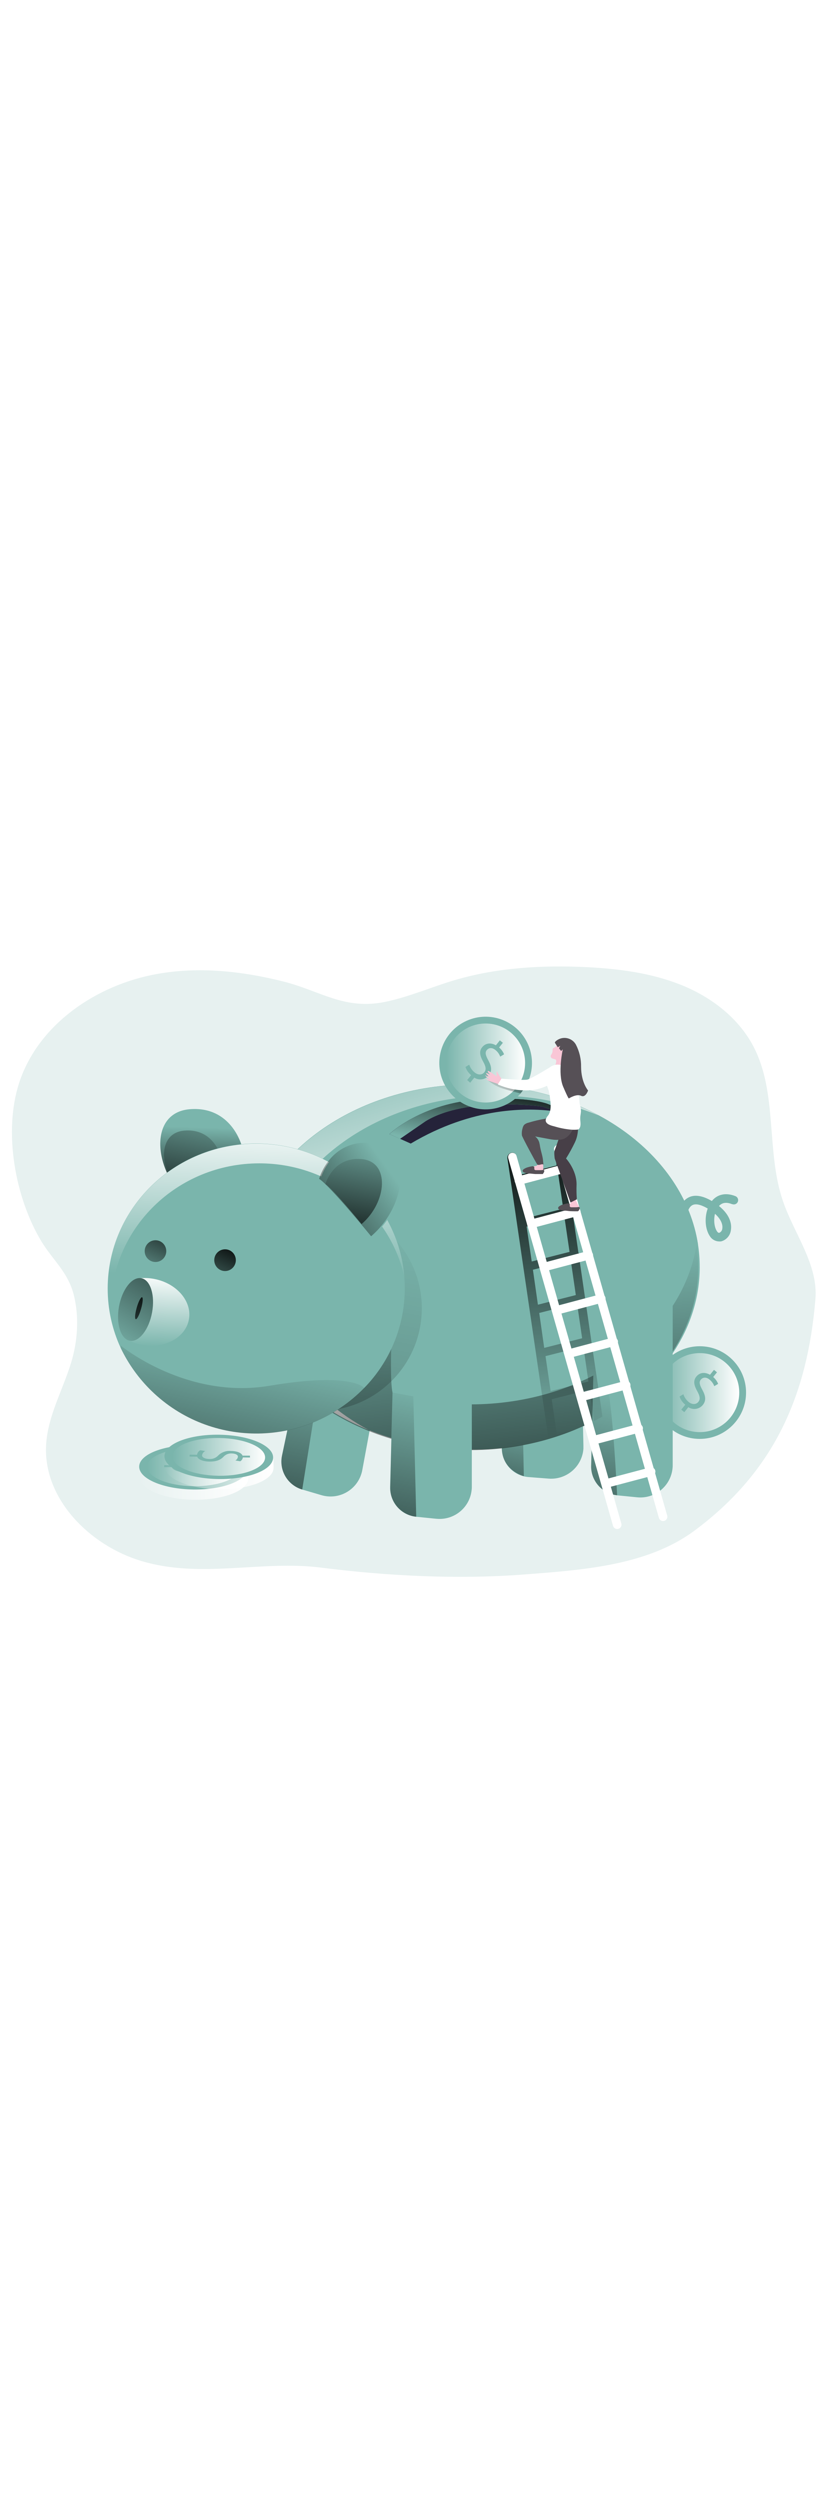 <svg id="_0556_piggy_bank" xmlns="http://www.w3.org/2000/svg" xmlns:xlink="http://www.w3.org/1999/xlink" viewBox="0 0 500 500" data-imageid="savings-1-99" imageName="Savings 1" class="illustrations_image" style="width: 166px;"><defs><style>.cls-1_savings-1-99{fill:url(#linear-gradient-12-savings-1-99);}.cls-1_savings-1-99,.cls-2_savings-1-99,.cls-3_savings-1-99,.cls-4_savings-1-99,.cls-5_savings-1-99,.cls-6_savings-1-99,.cls-7_savings-1-99,.cls-8_savings-1-99,.cls-9_savings-1-99,.cls-10_savings-1-99,.cls-11_savings-1-99,.cls-12_savings-1-99,.cls-13_savings-1-99,.cls-14_savings-1-99,.cls-15_savings-1-99,.cls-16_savings-1-99,.cls-17_savings-1-99,.cls-18_savings-1-99,.cls-19_savings-1-99,.cls-20_savings-1-99,.cls-21_savings-1-99,.cls-22_savings-1-99,.cls-23_savings-1-99,.cls-24_savings-1-99,.cls-25_savings-1-99,.cls-26_savings-1-99,.cls-27_savings-1-99,.cls-28_savings-1-99,.cls-29_savings-1-99,.cls-30_savings-1-99,.cls-31_savings-1-99,.cls-32_savings-1-99,.cls-33_savings-1-99,.cls-34_savings-1-99,.cls-35_savings-1-99,.cls-36_savings-1-99,.cls-37_savings-1-99,.cls-38_savings-1-99,.cls-39_savings-1-99,.cls-40_savings-1-99{stroke-width:0px;}.cls-1_savings-1-99,.cls-2_savings-1-99,.cls-26_savings-1-99{isolation:isolate;}.cls-1_savings-1-99,.cls-26_savings-1-99{opacity:.19;}.cls-41_savings-1-99{fill:none;stroke:#fff;stroke-linecap:round;stroke-linejoin:round;stroke-width:5.18px;}.cls-2_savings-1-99{opacity:.18;}.cls-2_savings-1-99,.cls-40_savings-1-99{fill:#68e1fd;}.cls-3_savings-1-99{fill:url(#linear-gradient-33-savings-1-99);}.cls-4_savings-1-99{fill:url(#linear-gradient-29-savings-1-99);}.cls-5_savings-1-99{fill:url(#linear-gradient-32-savings-1-99);}.cls-6_savings-1-99{fill:url(#linear-gradient-30-savings-1-99);}.cls-7_savings-1-99{fill:url(#linear-gradient-31-savings-1-99);}.cls-8_savings-1-99{fill:url(#linear-gradient-28-savings-1-99);}.cls-9_savings-1-99{fill:url(#linear-gradient-25-savings-1-99);}.cls-10_savings-1-99{fill:url(#linear-gradient-11-savings-1-99);}.cls-11_savings-1-99{fill:url(#linear-gradient-13-savings-1-99);}.cls-12_savings-1-99{fill:url(#linear-gradient-10-savings-1-99);}.cls-13_savings-1-99{fill:url(#linear-gradient-17-savings-1-99);}.cls-14_savings-1-99{fill:url(#linear-gradient-16-savings-1-99);}.cls-15_savings-1-99{fill:url(#linear-gradient-19-savings-1-99);}.cls-16_savings-1-99{fill:url(#linear-gradient-15-savings-1-99);}.cls-17_savings-1-99{fill:url(#linear-gradient-23-savings-1-99);}.cls-18_savings-1-99{fill:url(#linear-gradient-21-savings-1-99);}.cls-19_savings-1-99{fill:url(#linear-gradient-18-savings-1-99);}.cls-20_savings-1-99{fill:url(#linear-gradient-14-savings-1-99);}.cls-21_savings-1-99{fill:url(#linear-gradient-22-savings-1-99);}.cls-22_savings-1-99{fill:url(#linear-gradient-20-savings-1-99);}.cls-23_savings-1-99{fill:url(#linear-gradient-27-savings-1-99);}.cls-24_savings-1-99{fill:url(#linear-gradient-24-savings-1-99);}.cls-25_savings-1-99{fill:url(#linear-gradient-26-savings-1-99);}.cls-26_savings-1-99{fill:url(#linear-gradient);}.cls-27_savings-1-99{fill:url(#linear-gradient-4-savings-1-99);}.cls-28_savings-1-99{fill:url(#linear-gradient-2-savings-1-99);}.cls-29_savings-1-99{fill:url(#linear-gradient-3-savings-1-99);}.cls-30_savings-1-99{fill:url(#linear-gradient-8-savings-1-99);}.cls-31_savings-1-99{fill:url(#linear-gradient-9-savings-1-99);}.cls-32_savings-1-99{fill:url(#linear-gradient-7-savings-1-99);}.cls-33_savings-1-99{fill:url(#linear-gradient-5-savings-1-99);}.cls-34_savings-1-99{fill:url(#linear-gradient-6-savings-1-99);}.cls-35_savings-1-99{fill:#f9c6d6;}.cls-36_savings-1-99{fill:#473f47;}.cls-37_savings-1-99{fill:#565056;}.cls-38_savings-1-99{fill:#25233a;}.cls-39_savings-1-99{fill:#fff;}</style><linearGradient id="linear-gradient-savings-1-99" x1="4019.43" y1="424.49" x2="4019.37" y2="514.86" gradientTransform="translate(4302.99 838.32) rotate(-180)" gradientUnits="userSpaceOnUse"><stop offset="0" stop-color="#183866"/><stop offset="1" stop-color="#68e1fd"/></linearGradient><linearGradient id="linear-gradient-2-savings-1-99" x1="397.73" y1="335.9" x2="445.33" y2="335.9" gradientUnits="userSpaceOnUse"><stop offset="0" stop-color="#fff" stop-opacity="0"/><stop offset="1" stop-color="#fff"/></linearGradient><linearGradient id="linear-gradient-3-savings-1-99" x1="83.68" y1="387.05" x2="149.55" y2="387.05" xlink:href="#linear-gradient-2-savings-1-99"/><linearGradient id="linear-gradient-4-savings-1-99" x1="88.67" y1="380.91" x2="144.47" y2="380.91" gradientTransform="translate(495.77 258.9) rotate(89.18)" xlink:href="#linear-gradient-2-savings-1-99"/><linearGradient id="linear-gradient-5-savings-1-99" x1="98.92" y1="380.76" x2="164.79" y2="380.76" xlink:href="#linear-gradient-2-savings-1-99"/><linearGradient id="linear-gradient-6-savings-1-99" x1="103.9" y1="374.62" x2="159.69" y2="374.62" gradientTransform="translate(504.49 237.47) rotate(89.18)" xlink:href="#linear-gradient-2-savings-1-99"/><linearGradient id="linear-gradient-7-savings-1-99" x1="4283.54" y1="603.93" x2="4283.29" y2="581.61" gradientTransform="translate(4412.38 838.32) rotate(-180)" gradientUnits="userSpaceOnUse"><stop offset="0" stop-color="#68e1fd"/><stop offset="1" stop-color="#68e1fd"/></linearGradient><linearGradient id="linear-gradient-8-savings-1-99" x1="4225.13" y1="572.58" x2="4341.33" y2="572.58" xlink:href="#linear-gradient-7-savings-1-99"/><linearGradient id="linear-gradient-9-savings-1-99" x1="4257.34" y1="353.67" x2="4221.92" y2="523.89" gradientTransform="translate(4412.38 838.32) rotate(-180)" gradientUnits="userSpaceOnUse"><stop offset="0" stop-color="#000"/><stop offset="1" stop-color="#000" stop-opacity="0"/></linearGradient><linearGradient id="linear-gradient-10-savings-1-99" x1="4013.22" y1="555.2" x2="3990.48" y2="664.5" gradientTransform="translate(4302.99 1008.32) rotate(-180)" xlink:href="#linear-gradient-9-savings-1-99"/><linearGradient id="linear-gradient-11-savings-1-99" x1="-1040.44" y1="-537.41" x2="-969.72" y2="-285.88" gradientTransform="translate(1264.67 652.88)" gradientUnits="userSpaceOnUse"><stop offset="0" stop-color="#fff" stop-opacity="0"/><stop offset=".54" stop-color="#fff"/></linearGradient><linearGradient id="linear-gradient-12-savings-1-99" x1="-1084.01" y1="-307.06" x2="-1060.81" y2="-428.56" gradientTransform="translate(1264.67 652.88)" xlink:href="#linear-gradient-9-savings-1-99"/><linearGradient id="linear-gradient-13-savings-1-99" x1="4183.27" y1="783.49" x2="4181.62" y2="832.24" gradientTransform="translate(4302.99 1008.32) rotate(-180)" xlink:href="#linear-gradient-9-savings-1-99"/><linearGradient id="linear-gradient-14-savings-1-99" x1="-1157.34" y1="-416.44" x2="-1142.04" y2="-496.65" gradientTransform="translate(1264.67 652.88)" xlink:href="#linear-gradient-9-savings-1-99"/><linearGradient id="linear-gradient-15-savings-1-99" x1="3998.82" y1="547.92" x2="4019.81" y2="749.83" gradientTransform="translate(4302.99 1008.32) rotate(-180)" gradientUnits="userSpaceOnUse"><stop offset="0" stop-color="#000"/><stop offset=".07" stop-color="#000" stop-opacity=".84"/><stop offset="1" stop-color="#000" stop-opacity="0"/></linearGradient><linearGradient id="linear-gradient-16-savings-1-99" x1="-901.93" y1="-349.08" x2="-899.07" y2="-220.6" gradientTransform="translate(1264.67 652.88)" xlink:href="#linear-gradient-15-savings-1-99"/><linearGradient id="linear-gradient-17-savings-1-99" x1="-898.32" y1="-333.13" x2="-895.28" y2="-196.29" gradientTransform="translate(1264.67 652.88)" xlink:href="#linear-gradient-15-savings-1-99"/><linearGradient id="linear-gradient-18-savings-1-99" x1="-1110.34" y1="-386.12" x2="-1103.96" y2="-566.77" xlink:href="#linear-gradient-11-savings-1-99"/><linearGradient id="linear-gradient-19-savings-1-99" x1="4161.89" y1="594.24" x2="4182.68" y2="549.04" gradientTransform="translate(4302.99 838.32) rotate(-180)" xlink:href="#linear-gradient-9-savings-1-99"/><linearGradient id="linear-gradient-20-savings-1-99" x1="4198.55" y1="611.1" x2="4219.34" y2="565.9" gradientTransform="translate(4302.99 838.32) rotate(-180)" xlink:href="#linear-gradient-9-savings-1-99"/><linearGradient id="linear-gradient-21-savings-1-99" x1="4316.94" y1="530.02" x2="4314.23" y2="596.31" gradientTransform="translate(4412.38 838.32) rotate(-180)" gradientUnits="userSpaceOnUse"><stop offset="0" stop-color="#fff" stop-opacity="0"/><stop offset=".67" stop-color="#fff"/></linearGradient><linearGradient id="linear-gradient-22-savings-1-99" x1="4298.58" y1="619.21" x2="4352.83" y2="533.34" gradientTransform="translate(322.68 4639.63) rotate(-100.41)" xlink:href="#linear-gradient-9-savings-1-99"/><linearGradient id="linear-gradient-23-savings-1-99" x1="4323.74" y1="576.19" x2="4341.81" y2="492.71" xlink:href="#linear-gradient-9-savings-1-99"/><linearGradient id="linear-gradient-24-savings-1-99" x1="4299.06" y1="360.61" x2="4263.64" y2="530.83" xlink:href="#linear-gradient-9-savings-1-99"/><linearGradient id="linear-gradient-25-savings-1-99" x1="-1107.93" y1="-395.21" x2="-1030.65" y2="-451.59" gradientTransform="translate(1264.67 652.88)" xlink:href="#linear-gradient-9-savings-1-99"/><linearGradient id="linear-gradient-26-savings-1-99" x1="-1060.01" y1="-397.86" x2="-1044.69" y2="-478.06" gradientTransform="translate(1264.67 652.88)" xlink:href="#linear-gradient-9-savings-1-99"/><linearGradient id="linear-gradient-27-savings-1-99" x1="4115.08" y1="694.75" x2="4123.69" y2="648.34" xlink:href="#linear-gradient-9-savings-1-99"/><linearGradient id="linear-gradient-28-savings-1-99" x1="4077.17" y1="335.48" x2="4041.74" y2="505.7" xlink:href="#linear-gradient-9-savings-1-99"/><linearGradient id="linear-gradient-29-savings-1-99" x1="4195.42" y1="337.02" x2="4160" y2="507.24" xlink:href="#linear-gradient-9-savings-1-99"/><linearGradient id="linear-gradient-30-savings-1-99" x1="-1148.98" y1="-464.07" x2="-1145.01" y2="-286" gradientTransform="translate(1428.36 650.88) skewX(-7.97)" xlink:href="#linear-gradient-15-savings-1-99"/><linearGradient id="linear-gradient-31-savings-1-99" x1="-1143.19" y1="-432.88" x2="-1142.01" y2="-380.12" gradientTransform="translate(1428.36 650.88) skewX(-7.97)" xlink:href="#linear-gradient-15-savings-1-99"/><linearGradient id="linear-gradient-32-savings-1-99" x1="268.73" y1="137.35" x2="316.32" y2="137.35" xlink:href="#linear-gradient-2-savings-1-99"/><linearGradient id="linear-gradient-33-savings-1-99" x1="-953.87" y1="-513.86" x2="-962.74" y2="-497.57" gradientTransform="translate(1264.67 652.88)" xlink:href="#linear-gradient-9-savings-1-99"/></defs><g id="background_savings-1-99"><path class="cls-2_savings-1-99 targetColor" d="M26.03,246.54c6.71,10.36,15.2,17.53,18.44,30.61,3.31,13.31,2.33,27.82-1.68,40.87-5.05,16.46-13.98,32.02-15.01,49.2-1.94,32.51,26.14,60.74,57.33,70.1,35.93,10.86,72.28-.58,108.28,4,39.5,5.02,82.33,7.21,122.04,4.16,34.48-2.67,74.19-5.11,102.87-26.39,48.19-35.76,68.08-81.57,72.92-139.47,1.75-20.86-12.73-39.18-19.52-58.99-10.36-30.08-3.07-64.99-17.8-93.22-8.99-17.21-25.39-29.78-43.39-37.03-18-7.25-37.55-9.81-56.97-10.78-26.71-1.29-53.85.21-79.5,7.77-14.09,4.18-27.67,10.18-42,13.14-24.6,5.06-39.15-6.69-61.42-12.29-24.72-6.21-50.6-9.06-75.87-4.54-36.55,6.47-71.69,30.31-83.2,65.58-9.65,29.53-2.47,69.29,13.49,95.71.34.53.66,1.06,1,1.58Z" style="fill: rgb(122, 181, 172);"/><ellipse class="cls-26_savings-1-99" cx="283.58" cy="396.53" rx="135.95" ry="26.97"/></g><g id="coins_savings-1-99"><circle class="cls-40_savings-1-99 targetColor" cx="421.52" cy="335.87" r="27.91" style="fill: rgb(122, 181, 172);"/><circle class="cls-28_savings-1-99" cx="421.53" cy="335.9" r="23.8"/><path class="cls-40_savings-1-99 targetColor" d="M410.39,346.14l2.41-2.96c-1.59-1.28-2.78-2.99-3.44-4.92l2.29-1.4c.59,1.83,1.69,3.44,3.17,4.66,2.11,1.7,4.48,1.63,5.83,0,1.35-1.63.97-3.53-.48-6.18-2.03-3.61-2.8-6.47-.73-9.06,2.07-2.59,5.18-2.87,8.26-1.13l2.4-2.96,1.81,1.48-2.29,2.84c1.32,1.1,2.34,2.52,2.98,4.12l-2.32,1.39c-.57-1.57-1.57-2.95-2.89-3.99-2.25-1.84-4.19-1.17-5.18,0-1.29,1.53-.78,3.17.92,6.29,2.02,3.68,2.32,6.47.21,9.06-2.15,2.57-5.88,3.13-8.69,1.29l-2.43,3.02-1.83-1.54Z" style="fill: rgb(122, 181, 172);"/><path class="cls-29_savings-1-99" d="M116.61,400.43c-18.13-.26-32.67-6.47-32.56-13.84,0-.82-.61-5.45-.26-6.19,2.86-6.2,17.12-6.93,33.2-6.71,15.82.23,29.11,0,32.07,6.11.44.88.5,6.84.49,7.77-.09,7.34-14.85,13.12-32.94,12.86Z"/><ellipse class="cls-40_savings-1-99 targetColor" cx="116.57" cy="380.91" rx="13.36" ry="32.74" transform="translate(-265.96 492.01) rotate(-89.18)" style="fill: rgb(122, 181, 172);"/><ellipse class="cls-27_savings-1-99" cx="116.57" cy="380.91" rx="11.38" ry="27.9" transform="translate(-265.96 492.01) rotate(-89.18)"/><path class="cls-40_savings-1-99 targetColor" d="M98.98,379.56l4.45.08c.18-1.18.92-2.2,1.99-2.73l2.96.47c-1.03.49-1.76,1.46-1.94,2.59,0,1.29,1.8,2.19,4.31,2.21,1.97.16,3.92-.56,5.31-1.97,1.99-2.08,4.82-3.13,7.69-2.86,3.68,0,6.47,1.15,7.11,2.82l4.45.06v1.11l-4.3-.08c-.13.99-.71,1.85-1.58,2.34l-2.91-.49c.84-.47,1.41-1.31,1.54-2.27,0-1.37-2.01-1.94-3.79-1.97-1.93-.1-3.81.7-5.08,2.16-1.88,1.84-4.19,2.73-8.18,2.73-3.51,0-6.84-1.09-7.5-2.96h-4.61l.06-1.26Z" style="fill: rgb(122, 181, 172);"/><path class="cls-33_savings-1-99" d="M131.85,394.14c-18.13-.26-32.67-6.47-32.56-13.83,0-.83-.61-5.46-.26-6.2,2.85-6.2,17.12-6.91,33.2-6.71,15.82.23,29.11,0,32.07,6.12.44.87.5,6.82.49,7.77-.08,7.33-14.85,13.1-32.94,12.84Z"/><ellipse class="cls-40_savings-1-99 targetColor" cx="131.8" cy="374.62" rx="13.36" ry="32.74" transform="translate(-244.67 501.04) rotate(-89.18)" style="fill: rgb(122, 181, 172);"/><ellipse class="cls-34_savings-1-99" cx="131.8" cy="374.62" rx="11.38" ry="27.9" transform="translate(-244.67 501.04) rotate(-89.18)"/><path class="cls-40_savings-1-99 targetColor" d="M114.22,373.28l4.47.06c.18-1.18.92-2.2,1.99-2.73l2.96.47c-1.03.49-1.76,1.46-1.94,2.59,0,1.29,1.79,2.19,4.3,2.21,1.98.16,3.92-.56,5.32-1.97,1.99-2.07,4.83-3.13,7.69-2.86,3.68,0,6.47,1.15,7.1,2.82h4.47v1.13l-4.3-.06c-.14.98-.72,1.84-1.58,2.33l-2.91-.49c.84-.47,1.41-1.31,1.53-2.27,0-1.37-2.01-1.94-3.78-1.97-1.94-.1-3.81.7-5.08,2.18-1.88,1.83-4.21,2.73-8.2,2.73-3.51,0-6.82-1.1-7.48-2.96l-4.61-.08.05-1.13Z" style="fill: rgb(122, 181, 172);"/></g><g id="piggy_savings-1-99"><path class="cls-32_savings-1-99" d="M129.18,245.76c32.47,0,58.82,7.77,58.82,17.26-.01.95-.27,1.89-.74,2.72-4.47,8.23-28.77,14.53-58.09,14.53s-53.67-6.29-58.11-14.53c-.47-.83-.72-1.77-.74-2.72,0-9.54,26.37-17.26,58.86-17.26Z"/><path class="cls-30_savings-1-99" d="M129.16,251.21c29.33,0,53.65,6.29,58.09,14.53-4.47,8.23-28.77,14.53-58.09,14.53s-53.67-6.29-58.11-14.53c4.45-8.23,28.77-14.53,58.11-14.53Z"/><path class="cls-40_savings-1-99 targetColor" d="M169.89,373.83l12.11-57.49,45.32,17.3-9.06,48.86c-.12.67-.27,1.33-.47,1.98h0c-3,10.3-13.77,16.21-24.07,13.22l-11.65-3.42c-8.77-2.6-14.07-11.51-12.17-20.46Z" style="fill: rgb(122, 181, 172);"/><path class="cls-31_savings-1-99" d="M169.89,373.83l11.73-55.67,11.89,4.57-11.45,71.56c-8.77-2.6-14.07-11.51-12.17-20.46Z"/><path class="cls-40_savings-1-99 targetColor" d="M302.32,369.24l.1-58.77,47.9,7.54,1.14,49.69v1.99h0c-.79,10.74-10.13,18.8-20.87,18.02l-12.14-.93c-9.16-.69-16.21-8.36-16.13-17.54Z" style="fill: rgb(122, 181, 172);"/><path class="cls-12_savings-1-99" d="M301.75,338.49s.36,18.32.54,30.75c.19,13.76,13.27,16.96,13.27,16.96l-.74-37.16-13.08-10.55Z"/><path class="cls-40_savings-1-99 targetColor" d="M284.22,150.28c70.03,0,127.79,41.97,136.24,96.21-8.45,54.25-66.26,96.22-136.24,96.22s-127.75-41.97-136.2-96.22c8.45-54.17,66.17-96.21,136.2-96.21Z" style="fill: rgb(122, 181, 172);"/><path class="cls-40_savings-1-99 targetColor" d="M395.79,296.86c1.29-1.39,2.46-2.8,3.64-4.26-1.17,1.45-2.38,2.86-3.64,4.26ZM395.79,296.86c1.29-1.39,2.46-2.8,3.64-4.26-1.17,1.45-2.38,2.86-3.64,4.26Z" style="fill: rgb(122, 181, 172);"/><path class="cls-40_savings-1-99 targetColor" d="M421.52,260.25c0,37.29-23.18,70.24-58.61,90.13-1.64.93-3.3,1.83-5,2.68-3.45,1.73-7,3.37-10.66,4.92-5.49,2.27-11.11,4.22-16.83,5.85-15.04,4.29-30.62,6.45-46.26,6.41-75.79,0-137.24-49.2-137.24-110.05-.01-4.61.34-9.21,1.05-13.76.21,1.29.44,2.59.71,3.88-.26-1.29-.49-2.59-.7-3.88,8.45-54.24,66.17-96.21,136.2-96.21s127.81,42.1,136.27,96.27c.71,4.55,1.06,9.15,1.06,13.76Z" style="fill: rgb(122, 181, 172);"/><path class="cls-10_savings-1-99" d="M162.12,253.17c.1.66.22,1.29.32,1.98-.13-.66-.23-1.29-.34-1.98-.71,4.55-1.06,9.15-1.05,13.76,0,38.14,24.24,71.74,61.05,91.47-44.59-18.13-75.09-55.28-75.09-98.1-.01-4.61.34-9.21,1.05-13.76.21,1.29.44,2.59.71,3.88-.26-1.29-.49-2.59-.7-3.88,8.45-54.24,66.17-96.21,136.2-96.21,26.6-.19,52.84,6.19,76.39,18.58-19.8-7.99-40.96-12.04-62.3-11.95-70.08-.05-127.8,41.92-136.24,96.21Z"/><circle class="cls-1_savings-1-99" cx="192.26" cy="285.07" r="61.84"/><path class="cls-40_savings-1-99 targetColor" d="M114.22,221.42c-22.11-18.9-24.96-54.12,0-56.23,24.96-2.11,31.29,21.63,31.29,21.63-6.87,4.47-31.29,34.62-31.29,34.59Z" style="fill: rgb(122, 181, 172);"/><path class="cls-11_savings-1-99" d="M114.22,221.63c-22.11-18.9-24.96-54.12,0-56.23,24.96-2.11,31.29,21.63,31.29,21.63-6.87,4.47-31.29,34.62-31.29,34.59Z"/><path class="cls-40_savings-1-99 targetColor" d="M111.08,217.28c-15.41-13.21-17.36-37.74,0-39.22,17.36-1.48,21.8,15.08,21.8,15.08-4.79,3.06-21.8,24.11-21.8,24.13Z" style="fill: rgb(122, 181, 172);"/><path class="cls-20_savings-1-99" d="M111.08,217.28c-15.41-13.21-17.36-37.74,0-39.22,17.36-1.48,21.8,15.08,21.8,15.08-4.79,3.06-21.8,24.11-21.8,24.13Z"/><path class="cls-16_savings-1-99" d="M147.11,246.78c5.31,34.14,30.15,63.44,65.29,80.43l11.43-13.12,11.94-6.2c-.17.5-.71,22.72.71,27.98,15.14,4.85,30.95,7.26,46.84,7.12,70.04,0,127.79-42.01,136.24-96.22.71,4.55,1.06,9.15,1.06,13.76,0,60.74-61.5,109.99-137.24,109.99s-137.24-49.2-137.24-109.99c-.04-4.6.28-9.2.96-13.75Z"/><path class="cls-14_savings-1-99" d="M364.21,356.24c.07.5-.02,1.01-.25,1.46l-.4-2.78c.36.35.59.82.65,1.32Z"/><path class="cls-13_savings-1-99" d="M368.08,382.24c.06.54-.04,1.09-.31,1.57l-.43-2.96c.41.36.67.86.74,1.4Z"/><path class="cls-40_savings-1-99 targetColor" d="M154.35,185.84c49.43,0,89.5,39.06,89.5,87.29-.01,22.42-8.79,43.94-24.46,59.97-34.92,35.86-92.3,36.63-128.16,1.71-7.61-7.41-13.85-16.09-18.45-25.66-5.22-11.26-7.92-23.53-7.91-35.94.03-48.23,40.1-87.37,89.48-87.37Z" style="fill: rgb(122, 181, 172);"/><path class="cls-19_savings-1-99" d="M243.61,266.11c-8.88-39.1-44.64-68.32-87.39-68.32-49.43,0-89.5,39.09-89.5,87.32,0,2.34.09,4.69.28,7.03-1.4-6.2-2.11-12.53-2.1-18.89,0-48.23,40.14-87.3,89.49-87.3,46.97-.04,85.5,35.23,89.22,80.17Z"/><ellipse class="cls-40_savings-1-99 targetColor" cx="135.57" cy="256.12" rx="6.5" ry="6.55" style="fill: rgb(122, 181, 172);"/><ellipse class="cls-40_savings-1-99 targetColor" cx="93.66" cy="250.67" rx="6.5" ry="6.55" style="fill: rgb(122, 181, 172);"/><ellipse class="cls-15_savings-1-99" cx="135.57" cy="256.12" rx="6.5" ry="6.55"/><ellipse class="cls-22_savings-1-99" cx="93.66" cy="250.67" rx="6.5" ry="6.55"/><path class="cls-40_savings-1-99 targetColor" d="M92.87,267.41c13.58,2.59,22.96,13.52,20.92,24.47-2.03,10.95-14.68,17.75-28.26,15.23-2.7-.5-5.31-1.37-7.77-2.59l6.93-37.55c2.73-.22,5.49-.07,8.18.44Z" style="fill: rgb(122, 181, 172);"/><path class="cls-18_savings-1-99" d="M92.87,267.41c13.58,2.59,22.96,13.52,20.92,24.47-2.03,10.95-14.68,17.75-28.26,15.23-2.7-.5-5.31-1.37-7.77-2.59l6.93-37.55c2.73-.22,5.49-.07,8.18.44Z"/><ellipse class="cls-40_savings-1-99 targetColor" cx="81.65" cy="285.81" rx="19.15" ry="10.12" transform="translate(-214.21 314.48) rotate(-79.59)" style="fill: rgb(122, 181, 172);"/><ellipse class="cls-21_savings-1-99" cx="81.65" cy="285.81" rx="19.15" ry="10.12" transform="translate(-214.21 314.48) rotate(-79.59)"/><path class="cls-17_savings-1-99" d="M85.58,278.45c.71.21.45,3.33-.6,6.99-1.05,3.66-2.47,6.47-3.2,6.23s-.44-3.33.6-6.99c1.04-3.66,2.49-6.43,3.2-6.23Z"/><path class="cls-24_savings-1-99" d="M162.42,331.76c50.2-8.47,57.03,1.4,57.03,1.4-34.91,35.87-92.29,36.65-128.16,1.75-7.63-7.43-13.9-16.15-18.51-25.75l-.09-1.61s39.54,32.68,89.72,24.21Z"/><path class="cls-40_savings-1-99 targetColor" d="M224.38,241.71c22.13-18.89,24.98-54.11,0-56.22-24.98-2.11-31.28,21.63-31.28,21.63,6.87,4.47,31.28,34.62,31.28,34.58Z" style="fill: rgb(122, 181, 172);"/><path class="cls-9_savings-1-99" d="M223.55,241.71c22.11-18.89,24.96-54.11,0-56.22-24.96-2.11-31.29,21.63-31.29,21.63,6.87,4.47,31.29,34.62,31.29,34.58Z"/><path class="cls-40_savings-1-99 targetColor" d="M217.79,234.41c15.41-13.19,17.36-37.73,0-39.2-17.36-1.48-21.8,15.07-21.8,15.07,4.8,3.13,21.8,24.12,21.8,24.13Z" style="fill: rgb(122, 181, 172);"/><path class="cls-25_savings-1-99" d="M217.79,234.41c15.41-13.19,17.36-37.73,0-39.2-17.36-1.48-21.8,15.07-21.8,15.07,4.8,3.13,21.8,24.12,21.8,24.13Z"/><path class="cls-38_savings-1-99" d="M290.3,159.16c28.81-1.63,39.54,2.81,39.54,2.81l18.57,7.39c-4.2-1.3-8.5-2.23-12.86-2.78h0c-17.52-2.5-50.87-2.89-88.12,19.3l-6.37-2.85-6.47-2.86s19.17-18.93,55.71-21.01Z"/><path class="cls-40_savings-1-99 targetColor" d="M290.3,159.16c28.81-1.63,39.54,2.81,39.54,2.81l18.57,7.39c-4.2-1.3-8.5-2.23-12.86-2.78h0l-9-3.02s-45.21-6.29-70.03,8.77l-15.54,10.71-6.36-2.86s19.14-18.93,55.67-21.01Z" style="fill: rgb(122, 181, 172);"/><path class="cls-23_savings-1-99" d="M290.3,159.16c28.81-1.63,39.54,2.81,39.54,2.81l18.57,7.39c-4.2-1.3-8.5-2.23-12.86-2.78h0l-9-3.02s-45.21-6.29-70.03,8.77l-15.54,10.71-6.36-2.86s19.14-18.93,55.67-21.01Z"/><path class="cls-40_savings-1-99 targetColor" d="M235.03,392.8l1.48-58.74,47.72,8.65v49.73c.02.64-.01,1.28-.09,1.92h0c-.99,10.68-10.45,18.53-21.13,17.54h-.13l-12.14-1.22c-9.12-.91-15.97-8.72-15.7-17.88Z" style="fill: rgb(122, 181, 172);"/><path class="cls-40_savings-1-99 targetColor" d="M356.13,379.85l1.29-54.09h0l.1-4.62,47.72-38.32v96.68c.02.65-.02,1.3-.09,1.94h0c-1.04,10.72-10.57,18.57-21.29,17.53l-12.13-1.2c-9.08-.98-15.88-8.78-15.61-17.91Z" style="fill: rgb(122, 181, 172);"/><path class="cls-8_savings-1-99" d="M356.12,379.85l1.29-54.09h0s3.88-2.1,7.69,4.62c3.81,6.72,6.65,67.33,6.65,67.33-9.07-.96-15.89-8.73-15.64-17.85Z"/><path class="cls-4_savings-1-99" d="M235.08,392.83l1.41-56.97,12.51,2.3,1.73,72.5c-9.08-.94-15.9-8.72-15.65-17.84Z"/><path class="cls-40_savings-1-99 targetColor" d="M433.12,244.83c-2.24-.07-4.31-1.25-5.49-3.16-2.9-4.3-3.29-11.2-1.29-16.65-3-1.77-6.84-3.39-9.33-2.01-2.87,1.58-3.52,6.81-3.53,8.7,0,1.43-1.16,2.59-2.59,2.59h0c-1.43,0-2.59-1.16-2.59-2.59,0-1,.17-9.87,6.2-13.22,3.72-2.06,8.53-1.4,14.32,1.99h0c3.35-4.14,8.51-5.18,14.14-2.96,1.34.49,2.04,1.98,1.55,3.32-.49,1.34-1.98,2.04-3.32,1.55h-.16c-3.42-1.37-6.01-1.01-7.91,1.1,7.61,6.09,7.61,12.07,7.17,14.55-.39,3.22-2.69,5.89-5.83,6.75-.44.06-.89.07-1.33.04ZM430.71,228.19c-.92,3.81-.4,8.2,1.22,10.56.45.69.92.97,1.39.88,1.04-.46,1.74-1.46,1.81-2.59.18-1.13.32-4.6-4.41-8.86Z" style="fill: rgb(122, 181, 172);"/></g><g id="stair_savings-1-99"><path class="cls-6_savings-1-99" d="M360.21,331.55l-.38-2.52-3.51-23.63-.34-2.28-3.47-23.89-.3-1.98-3.53-24.24c.06-.26.06-.53,0-.79-.03-.28-.12-.56-.26-.8l-3.59-24.6-.17-1.13-3.7-25.36v-.14l-1.7-11.76c-.2-1.22-1.35-2.05-2.57-1.86,0,0-.01,0-.02,0-.13.02-.25.05-.38.09-1.42.37-2.37,1.72-2.24,3.18l1.29,9.23-22.76,5.8-1.71-11.65c-.2-1.23-1.35-2.06-2.58-1.87,0,0,0,0,0,0l-.39.1c-1.42.37-2.36,1.72-2.23,3.19l1.98,13.52h0l.17,1.14h0l3.7,25.39,18.89,129.12c5.72-1.6,11.34-3.53,16.83-5.79l-11.81,3.02-3.08-21.14,22.77-5.8,2.76,18.92c1.7-.85,3.35-1.75,5-2.68l-2.69-18.8ZM313.45,209.85l22.79-5.8,3.07,21.07-22.79,5.8-3.07-21.07ZM317.24,235.88l22.77-5.81,3.08,21.05-22.77,5.79-3.08-21.03ZM321.03,261.88l22.79-5.79,3.06,21.05-22.83,5.8-3.02-21.07ZM324.84,287.92l22.77-5.81,3.07,21.05-22.84,5.8-3-21.04ZM331.7,334.97l-3.08-21.04,22.79-5.8,3.07,21.05-22.77,5.79Z"/><line class="cls-41_savings-1-99" x1="308.66" y1="194.01" x2="371.8" y2="415.47"/><line class="cls-41_savings-1-99" x1="336.3" y1="189.21" x2="399.43" y2="410.67"/><line class="cls-41_savings-1-99" x1="312.62" y1="208.16" x2="339.66" y2="201"/><line class="cls-41_savings-1-99" x1="320.13" y1="234.24" x2="347.17" y2="227.07"/><line class="cls-41_savings-1-99" x1="327.64" y1="260.3" x2="354.68" y2="253.14"/><line class="cls-41_savings-1-99" x1="335.15" y1="286.38" x2="362.19" y2="279.22"/><line class="cls-41_savings-1-99" x1="342.65" y1="312.44" x2="369.69" y2="305.28"/><line class="cls-41_savings-1-99" x1="350.16" y1="338.51" x2="377.2" y2="331.35"/><line class="cls-41_savings-1-99" x1="357.67" y1="364.59" x2="384.71" y2="357.42"/><line class="cls-41_savings-1-99" x1="365.18" y1="390.65" x2="392.22" y2="383.49"/></g><g id="character_savings-1-99"><path class="cls-7_savings-1-99" d="M344.89,226.79l-.18-1.14c.09.18.14.37.17.57.02.19.03.38.01.57Z"/><circle class="cls-40_savings-1-99 targetColor" cx="292.54" cy="137.35" r="27.91" transform="translate(69.72 371.44) rotate(-71.56)" style="fill: rgb(122, 181, 172);"/><circle class="cls-5_savings-1-99" cx="292.52" cy="137.35" r="23.8"/><path class="cls-3_savings-1-99" d="M293.6,147.53c2.43,2.03,5.16,3.66,8.1,4.83,4.07,1.4,11.83,3.38,11.83,3.38l2.8-3.78-22.74-4.43Z"/><path class="cls-40_savings-1-99 targetColor" d="M281.41,147.62l2.41-2.96c-1.58-1.29-2.77-2.99-3.44-4.92l2.29-1.4c.59,1.83,1.7,3.44,3.19,4.66,2.1,1.7,4.47,1.63,5.83,0,1.36-1.63.97-3.53-.48-6.19-2.05-3.6-2.8-6.47-.74-9,2.06-2.52,5.18-2.87,8.26-1.13l2.38-2.99,1.83,1.48-2.28,2.82c1.32,1.1,2.35,2.52,2.99,4.12l-2.32,1.39c-.58-1.57-1.58-2.95-2.89-3.99-2.27-1.84-4.21-1.17-5.18,0-1.23,1.53-.76,3.17.93,6.29,2.02,3.68,2.3,6.47.19,9.06-2.14,2.58-5.88,3.14-8.67,1.29l-2.47,3.06-1.83-1.59Z" style="fill: rgb(122, 181, 172);"/><path class="cls-35_savings-1-99" d="M302.07,146.77c-.93-1.21-1.73-2.51-2.38-3.88-.63-1.61-.78,1.41-.41,2.32.36.91-5.18-3.88-5.46-3s2.59,3,2.59,3c0,0-2.96-2.08-3.51-1.77s2.59,2.82,2.59,2.82c0,0-3.28-1.73-3.28-1.41.93.95,1.95,1.82,3.04,2.59,0,0-1.86-.54-2.14-.54s-.18.65,2.05,1.41l5.7,1.98,1.22-3.51Z"/><path class="cls-35_savings-1-99" d="M327.23,201.52c.06.56-.13,1.12-.52,1.53-.21.14-.44.23-.69.27-.64.13-1.3.17-1.96.13-1.23-.09-2.45-.27-3.65-.52l-2.08-.4c-.26-.02-.5-.14-.67-.34-.13-.27-.08-.58.12-.8.34-.4.79-.7,1.29-.87,1.24-.51,2.52-.92,3.82-1.22.22-.03.42-.11.6-.25.27-.22.32-.61.49-.91.36-.53,1.02-.78,1.64-.63.6.12,1.45.52,1.59,1.18.11.94.12,1.88.01,2.82Z"/><path class="cls-37_savings-1-99" d="M320.55,199.55c.43-.1.87.02,1.19.32.35.5-.09,1.29.31,1.76.26.2.58.3.91.27h2.29c.61.02,1.22-.02,1.83-.14.14-.04.29-.04.43,0,.21.05.36.24.38.45.03.21,0,.42-.09.61-.14.42-.35.81-.62,1.15-.08.11-.17.19-.28.26-.13.03-.27.03-.4,0h-4.07c-.93-.06-1.88-.21-2.81-.28-1.36,0-2.71-.23-3.99-.69-.33-.12-.6-.36-.75-.69-.09-.3-.03-.61.17-.85.18-.24.41-.44.67-.58.74-.47,1.55-.81,2.4-1.04.8-.24,1.62-.43,2.45-.56Z"/><path class="cls-35_savings-1-99" d="M348.8,224.15v.16c-.08,1.83-2.49,1.86-3.79,1.8-1.23-.08-2.45-.25-3.65-.52l-2.07-.4c-.27,0-.52-.13-.69-.34-.12-.27-.07-.57.13-.79.34-.4.79-.71,1.29-.88,1.13-.45,2.27-.76,3.42-1.11s.17-1.72,0-2.46c-.05-.15-.05-.32,0-.47.12-.16.29-.27.48-.32.6-.2,1.22-.31,1.85-.32.13-.02.26,0,.38.06.1.08.17.18.21.3l1.98,4.22c.22.33.38.69.47,1.07Z"/><path class="cls-36_savings-1-99" d="M347.92,170.56s1.48,8.31-1.57,14.54c-1.6,3.35-3.39,6.61-5.36,9.76,0,0,6.34,6.85,6.34,15.54-.11,3.02-.06,6.05.17,9.06l-3.81,1.93-9.52-26.49s-.57-3.77,0-5.04,5.46-15.68,5.46-15.68l8.27-3.63Z"/><path class="cls-35_savings-1-99" d="M332.83,130.66c-.14.5-.33.97-.58,1.42-.63.53-.7,1.47-.17,2.1.21.25.5.42.83.49.37.13.75.24,1.13.34.25.03.48.12.69.26.21.19.33.45.35.73,0,.73-.14,1.45-.43,2.12-.3.68-.3,1.45,0,2.12.84,1.39,2.33.34,3.17-.39.49-.46.88-1,1.17-1.61.99-1.92,1.4-4.09,1.18-6.24-.12-1.38-.56-2.71-1.29-3.88-.58-.91-1.84-2.4-3.07-1.71-.61.35-.88,1.1-1.48,1.46s-1.02.35-1.29.79-.1,1.11-.17,1.61c.01.13,0,.26-.03.39Z"/><path class="cls-37_savings-1-99" d="M328.22,170.95c-3.34.57-6.63,1.35-9.87,2.34-.96.2-1.85.65-2.59,1.29-.48.61-.81,1.33-.97,2.1-.43,1.38-.56,2.84-.39,4.27.28,1.29,8.42,16.25,9.06,17.26.08.14.19.27.32.38.17.1.36.15.56.14.92.1,2.3-.76,3.06-.23-.36-2.59-.21-2.77-.63-4.73s-1.04-3.88-1.39-5.83c-.12-.97-.32-1.94-.57-2.89-.45-1.38-1.31-2.6-2.46-3.48l8.51,1.58c.96.19,1.93.34,2.9.43,1.46.12,2.93.07,4.38-.14,2.99-.47,5.3-2.98,6.65-5.53.75-1.38,1.25-2.89,1.48-4.45.09-.73.09-1.46,0-2.19-.12-.65-.28-1.29-.47-1.93-1.48,1.06-3.88.48-5.61.49-2.42.01-4.84.14-7.25.4-1.55.23-3.15.45-4.73.71Z"/><path class="cls-39_savings-1-99" d="M337.59,138.47c-4.13-.88-8.18,1.75-9.06,5.88-.15.74-.2,1.51-.13,2.27.14,2.59,1.41,4.87,2.11,7.32.41,1.62.7,3.26.87,4.92.44,3.44.79,7.24-1.19,10.09-.67.71-1.16,1.57-1.44,2.51-.38,2.82,3.48,3.61,5.44,4.13,3.2.96,6.48,1.59,9.8,1.9,1.22.09,2.44.09,3.65,0,.26-.01.51-.07.75-.16.28-.14.52-.36.67-.63,1.14-1.73.45-4.03.47-6.1,0-1.41.38-2.78.44-4.18-.05-1.47-.3-2.92-.73-4.32-.25-1.2-.14-2.49-.38-3.72-.67-3.19-1.57-6.32-2.71-9.37-.62-1.92-1.41-3.79-2.37-5.57-1.06-2.08-2.84-3.72-5-4.61-.39-.15-.79-.27-1.2-.35Z"/><path class="cls-39_savings-1-99" d="M336.01,146.77c-4.76,4.17-10.76,6.64-17.08,7.04-6.54.3-13.06-.91-19.06-3.53l2.19-3.51s13.4,1.14,15.68.56c2.72-.69,14.84-8.18,14.84-8.18,0,0,6.5-.63,3.43,7.63Z"/><path class="cls-37_savings-1-99" d="M341.89,221.9c.43-.1.87.02,1.19.32.35.5-.1,1.29.31,1.76.26.2.58.3.91.27h2.32c.61.03,1.23-.02,1.83-.14.14-.04.29-.04.43,0,.21.05.36.24.38.45.03.21,0,.42-.09.61-.14.42-.35.81-.62,1.17-.08.1-.17.19-.28.25-.13.05-.26.08-.4.08-1.36,0-2.72,0-4.07-.06-.95,0-1.88-.21-2.81-.28-1.36.01-2.71-.22-3.99-.69-.33-.12-.6-.36-.75-.69-.09-.29-.03-.61.17-.84.18-.24.41-.44.67-.6.74-.47,1.55-.81,2.4-1.04.79-.25,1.6-.44,2.42-.57Z"/><path class="cls-37_savings-1-99" d="M335.02,124.02c-.49.41-.82.82-.75,1.11l1.75,2.73,1.48-.84-.76,1.45,1.29,1.64,1.01-1s-3.24,14.38.22,22.52c3.46,8.13,3.46,7.04,3.46,7.04,0,0,4.58-2.93,7.33-1.58,2.74,1.35,4.21-3.2,4.21-3.2,0,0-4.16-4.7-4.21-14.24.08-4.65-.99-9.24-3.11-13.37-2.12-3.81-6.93-5.18-10.74-3.05,0,0,0,0-.01,0-.41.22-.8.48-1.15.78Z"/></g></svg>